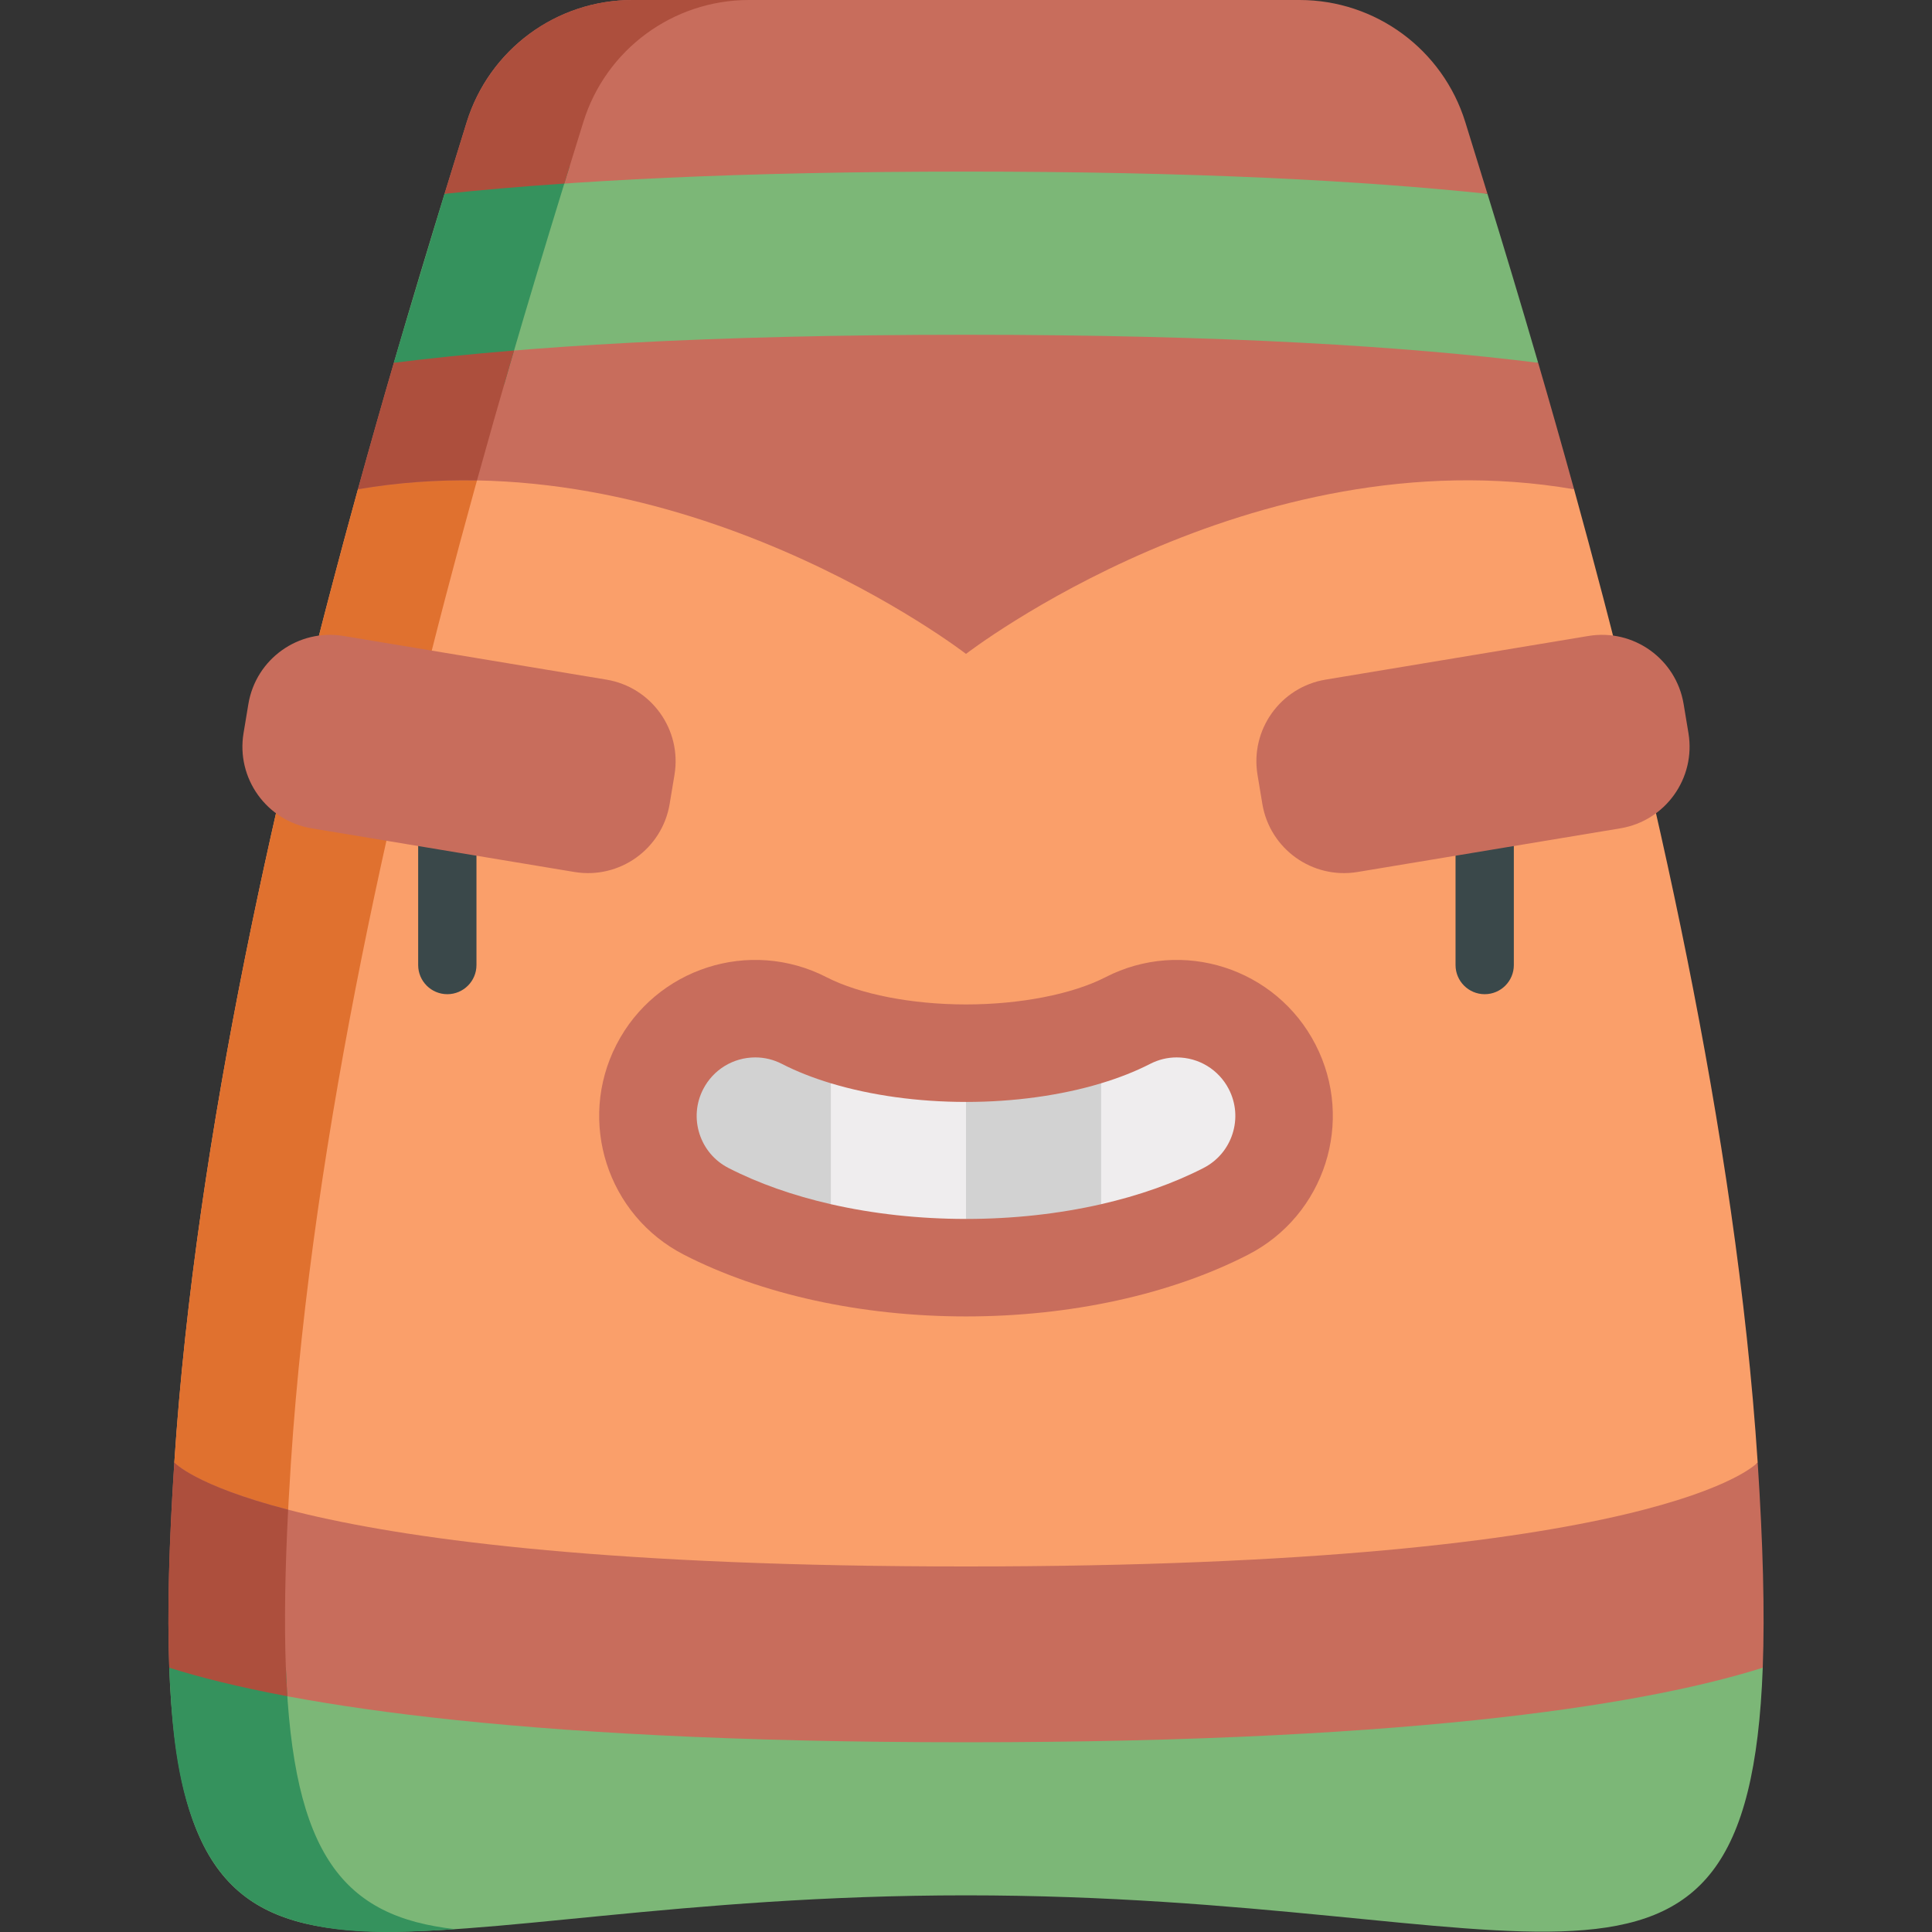 <?xml version="1.0" encoding="iso-8859-1"?>
<!-- Generator: Adobe Illustrator 19.0.0, SVG Export Plug-In . SVG Version: 6.00 Build 0)  -->
<svg version="1.1" id="Capa_1" xmlns="http://www.w3.org/2000/svg" xmlns:xlink="http://www.w3.org/1999/xlink" x="0px" y="0px"
	 viewBox="0 0 512 512" style="enable-background:new 0 0 512 512;" xml:space="preserve">
<rect x="0" y="0" width="512" height="512" fill="#333333" stroke="none"/>
<g>
	<path style="fill:#7CB777;" d="M467.147,441.96c-3.917,105.542-59.943,60.326-211.147,60.326S48.771,547.502,44.854,441.96H467.147
		z"/>
	<path style="fill:#7CB777;" d="M394.191,51.366L256.005,20.67L117.81,51.366c-4.041,13.136-8.609,28.205-13.435,44.782
		l151.627,29.424l151.626-29.424C402.801,79.57,398.233,64.501,394.191,51.366z"/>
</g>
<path style="fill:#FA9F6A;" d="M94.856,129.665c-20.681,74.878-42.932,170.426-48.658,257.902l18.045,37.082l191.758,17.311
	l184.306-17.311l25.497-37.082c-5.726-87.477-27.977-183.024-48.658-257.902l-25.497-29.678H158.395L94.856,129.665z"/>
<g>
	<path style="fill:#3A484A;" d="M118.544,263.472c-4.267,0-7.725-3.459-7.725-7.725v-35.212c0-4.266,3.458-7.725,7.725-7.725
		s7.725,3.459,7.725,7.725v35.213C126.269,260.013,122.81,263.472,118.544,263.472z"/>
	<path style="fill:#3A484A;" d="M393.458,263.472c-4.267,0-7.725-3.459-7.725-7.725v-35.212c0-4.266,3.458-7.725,7.725-7.725
		s7.725,3.459,7.725,7.725v35.213C401.183,260.013,397.725,263.472,393.458,263.472z"/>
</g>
<path style="fill:#E0712F;" d="M75.547,425.67c0.094-11.253,0.622-23.896,1.55-38.103c5.726-87.477,27.977-183.024,48.658-257.903
	c1.563-5.658,3.116-11.193,4.653-16.606l-35.553,16.606c-3.878,14.04-7.811,28.806-11.679,44.11
	c-12.896,51.011-25.08,107.992-32.134,163.925c-0.352,2.796-0.692,5.591-1.019,8.381c-0.653,5.581-1.252,11.148-1.794,16.694
	c-0.813,8.319-1.495,16.591-2.031,24.792l18.045,37.082L75.547,425.67z"/>
<g>
	<path style="fill:#C86D5C;" d="M160.703,180.108l-69.651-11.57c-11.949-1.985-23.245,6.092-25.23,18.042l-1.28,7.705
		c-1.985,11.949,6.092,23.245,18.042,25.23l69.651,11.57c11.949,1.985,23.245-6.092,25.23-18.042l1.28-7.705
		C180.731,193.389,172.653,182.094,160.703,180.108z"/>
	<path style="fill:#C86D5C;" d="M351.297,180.108l69.651-11.57c11.949-1.985,23.245,6.092,25.23,18.042l1.28,7.705
		c1.985,11.949-6.093,23.245-18.042,25.23l-69.651,11.57c-11.949,1.985-23.245-6.092-25.23-18.042l-1.28-7.705
		C331.271,193.389,339.348,182.094,351.297,180.108z"/>
	<path style="fill:#C86D5C;" d="M467.147,441.96c-27.987,8.847-87.569,19.761-211.147,19.761S72.842,450.807,44.854,441.96
		c-0.558-14.924-0.062-32.876,1.343-54.394c0,0,24.111,27.564,209.803,27.564s209.803-27.564,209.803-27.564
		C467.208,409.085,467.705,427.037,467.147,441.96z"/>
	<path style="fill:#C86D5C;" d="M256.001,348.868c-27.678,0-54.229-5.81-74.761-16.361c-20.308-10.435-28.311-35.357-17.876-55.665
		c10.435-20.308,35.357-28.311,55.665-17.876c8.798,4.522,22.62,7.22,36.972,7.22c14.353,0,28.174-2.699,36.97-7.219
		c20.305-10.436,45.228-2.434,55.665,17.874c10.436,20.307,2.434,45.229-17.874,55.665
		C310.232,343.058,283.68,348.868,256.001,348.868z"/>
	<path style="fill:#C86D5C;" d="M394.191,51.366c-33.196-3.493-77.926-5.891-138.191-5.891s-104.994,2.398-138.191,5.891
		c2.119-6.884,4.082-13.24,5.87-18.995C129.644,13.115,147.451,0,167.605,0h176.793c20.153,0,37.961,13.115,43.925,32.369
		C390.109,38.126,392.072,44.482,394.191,51.366z"/>
	<path style="fill:#C86D5C;" d="M417.146,129.665c-85.647-14.717-161.145,43.625-161.145,43.625s-75.498-58.342-161.145-43.625
		c3.235-11.709,6.428-22.923,9.518-33.516c34.251-4.299,82.815-7.43,151.627-7.43s117.376,3.131,151.627,7.43
		C410.718,106.741,413.911,117.955,417.146,129.665z"/>
</g>
<path style="fill:#35925D;" d="M45.053,446.29c0.728,13.717,2.143,27.989,7.918,40.708c2.659,5.861,6.498,11.329,11.608,15.304
	c4.518,3.514,9.82,5.793,15.338,7.212c12.657,3.256,25.889,2.655,38.811,1.855c0.626-0.039,1.254-0.078,1.91-0.123
	c-29.576-3.258-43.035-19.486-44.883-69.286h-30.9C44.909,443.436,44.978,444.872,45.053,446.29z"/>
<path style="fill:#AD4F3D;" d="M44.854,441.96c7.766,2.454,17.972,5.069,31.297,7.564c-0.162-2.437-0.299-4.944-0.397-7.564
	c-0.446-11.93-0.217-25.8,0.61-41.873c-24.851-6.446-30.167-12.521-30.167-12.521c-0.927,14.187-1.602,28.405-1.567,42.625
	C44.641,434.308,44.715,438.23,44.854,441.96z"/>
<path style="fill:#35925D;" d="M133.629,101.825c0.55-1.903,1.101-3.812,1.646-5.677c4.827-16.578,9.395-31.646,13.435-44.782
	c0.781-2.538,1.534-4.978,2.271-7.368l-33.171,7.368l0,0c-1.515,4.926-10.448,34.589-11.638,38.637
	c-0.594,2.024-1.194,4.073-1.797,6.145L133.629,101.825z"/>
<path style="fill:#AD4F3D;" d="M149.547,48.646c1.797-5.835,3.485-11.293,5.033-16.276C160.544,13.115,178.352,0,198.505,0h-30.9
	c-8.817,0-17.186,2.51-24.309,6.946c-9.264,5.769-16.361,14.916-19.615,25.423c-1.341,4.318-5.341,17.275-5.87,18.996
	C127.394,50.357,137.945,49.44,149.547,48.646z"/>
<path style="fill:#EFEDEE;" d="M256.001,292.025c-12.788,0-25.212-1.748-35.779-4.934l-0.038,0.008v0.03l-12.343,12.546
	l12.343,19.45c11.175,2.552,23.31,3.906,35.818,3.906l11.58-15.056L256.001,292.025z"/>
<path style="fill:#D2D2D2;" d="M291.818,287.101l-0.038-0.008c-10.568,3.185-22.992,4.934-35.779,4.934v31.005
	c12.507,0,24.643-1.353,35.818-3.906l13.53-24.884L291.818,287.101z"/>
<path style="fill:#EFEDEE;" d="M325.655,288.652c-2.672-5.197-7.968-8.427-13.823-8.427c-2.454,0-4.828,0.58-7.05,1.722
	c-3.868,1.988-8.25,3.712-13.007,5.145c0.002,0,0.004-0.001,0.005-0.001l0.038,0.008v32.024c9.956-2.274,19.151-5.495,27.135-9.599
	c3.683-1.893,6.408-5.107,7.675-9.05C327.893,296.534,327.548,292.334,325.655,288.652z"/>
<path style="fill:#D2D2D2;" d="M186.346,288.652c2.672-5.197,7.968-8.427,13.823-8.427c2.455,0,4.828,0.58,7.05,1.722
	c3.868,1.988,8.25,3.712,13.007,5.145c-0.002,0-0.004-0.001-0.005-0.001l-0.038,0.008v32.024
	c-9.956-2.274-19.151-5.495-27.135-9.599c-3.683-1.893-6.408-5.107-7.675-9.05C184.108,296.534,184.453,292.334,186.346,288.652z"/>
<path style="fill:#AD4F3D;" d="M126.409,127.314c3.011-10.854,5.983-21.289,8.864-31.167c0.32-1.099,0.636-2.173,0.953-3.259
	c-11.796,0.969-22.376,2.068-31.853,3.259l0,0c-0.773,2.648-1.551,5.335-2.336,8.06c-1.569,5.448-3.16,11.043-4.765,16.77
	c-0.802,2.863-1.609,5.76-2.417,8.687C105.575,127.822,116.136,127.126,126.409,127.314z"/>
<g>
</g>
<g>
</g>
<g>
</g>
<g>
</g>
<g>
</g>
<g>
</g>
<g>
</g>
<g>
</g>
<g>
</g>
<g>
</g>
<g>
</g>
<g>
</g>
<g>
</g>
<g>
</g>
<g>
</g>
</svg>
